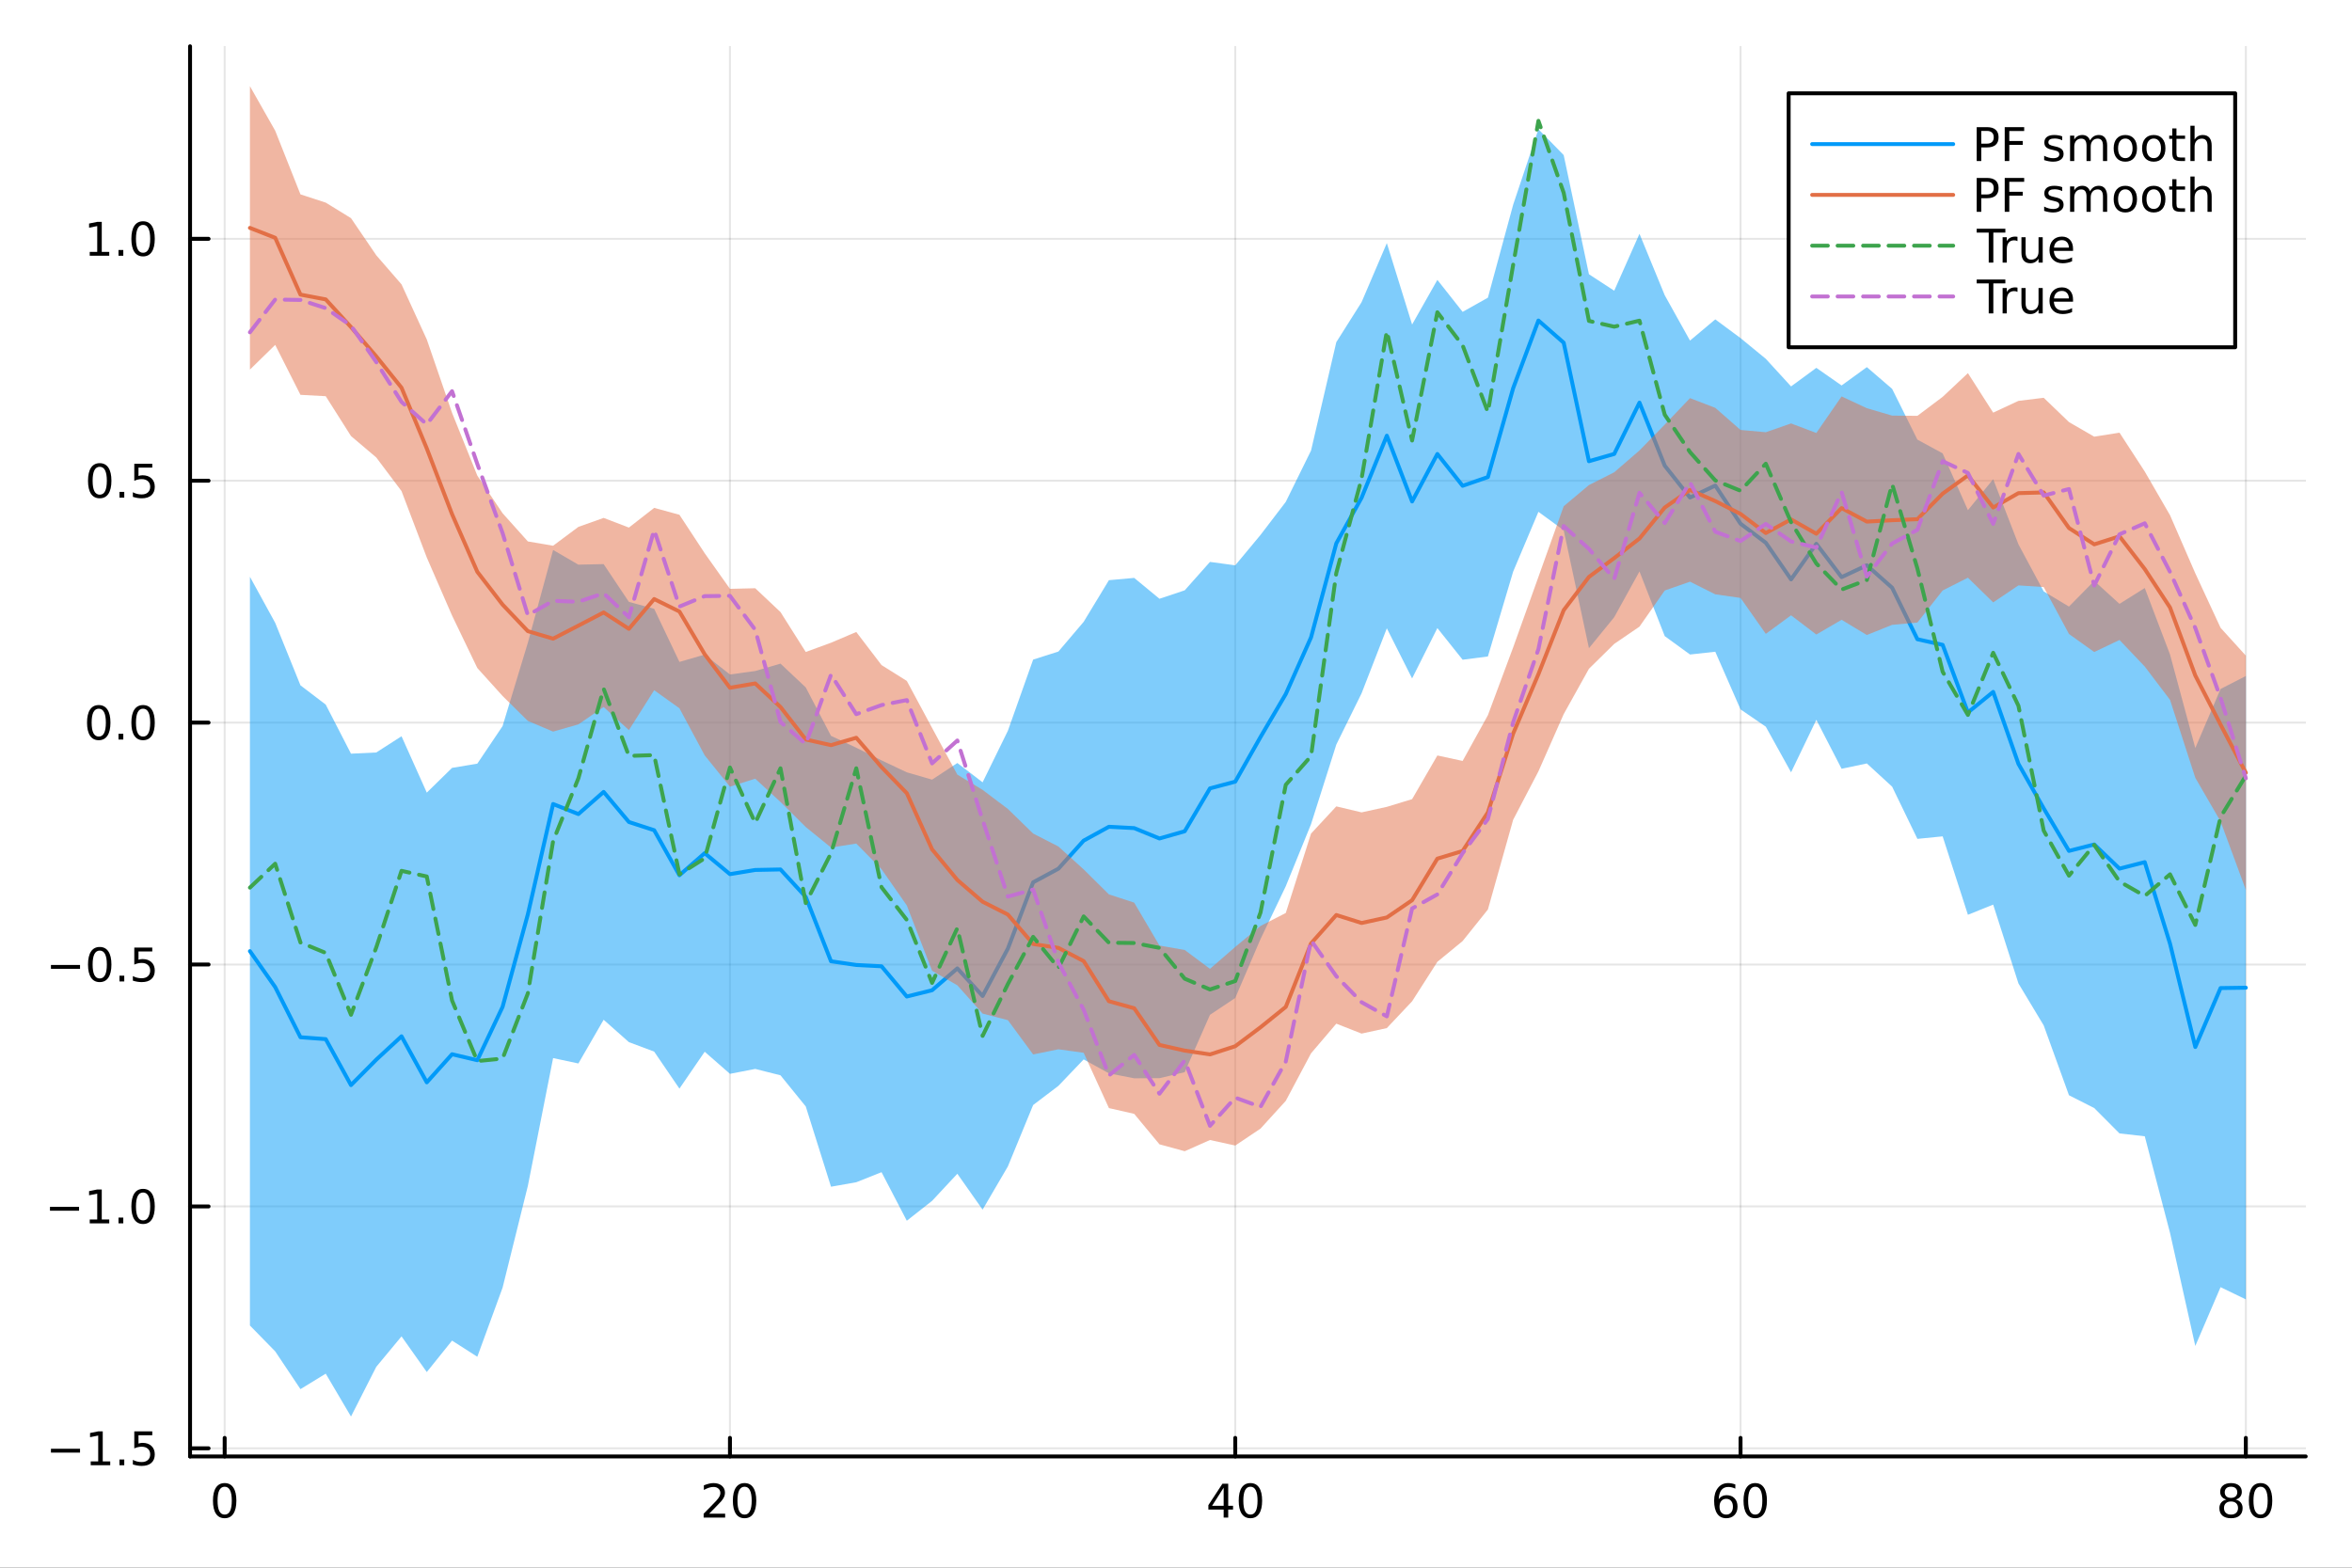 <?xml version="1.0" encoding="utf-8"?>
<svg xmlns="http://www.w3.org/2000/svg" xmlns:xlink="http://www.w3.org/1999/xlink" width="600" height="400" viewBox="0 0 2400 1600">
<rect x="0" y="0" width="2400" height="1600" fill="#333333" stroke="none"/>
<defs>
  <clipPath id="clip060">
    <rect x="0" y="0" width="2400" height="1600"/>
  </clipPath>
</defs>
<path clip-path="url(#clip060)" d="M0 1600 L2400 1600 L2400 0 L0 0  Z" fill="#ffffff" fill-rule="evenodd" fill-opacity="1"/>
<defs>
  <clipPath id="clip061">
    <rect x="480" y="0" width="1681" height="1600"/>
  </clipPath>
</defs>
<path clip-path="url(#clip060)" d="M193.936 1486.45 L2352.76 1486.45 L2352.76 47.244 L193.936 47.244  Z" fill="#ffffff" fill-rule="evenodd" fill-opacity="1"/>
<defs>
  <clipPath id="clip062">
    <rect x="193" y="47" width="2160" height="1440"/>
  </clipPath>
</defs>
<polyline clip-path="url(#clip062)" style="stroke:#000000; stroke-linecap:round; stroke-linejoin:round; stroke-width:2; stroke-opacity:0.1; fill:none" points="229.255,1486.45 229.255,47.244 "/>
<polyline clip-path="url(#clip062)" style="stroke:#000000; stroke-linecap:round; stroke-linejoin:round; stroke-width:2; stroke-opacity:0.1; fill:none" points="744.855,1486.45 744.855,47.244 "/>
<polyline clip-path="url(#clip062)" style="stroke:#000000; stroke-linecap:round; stroke-linejoin:round; stroke-width:2; stroke-opacity:0.1; fill:none" points="1260.46,1486.45 1260.46,47.244 "/>
<polyline clip-path="url(#clip062)" style="stroke:#000000; stroke-linecap:round; stroke-linejoin:round; stroke-width:2; stroke-opacity:0.1; fill:none" points="1776.06,1486.45 1776.06,47.244 "/>
<polyline clip-path="url(#clip062)" style="stroke:#000000; stroke-linecap:round; stroke-linejoin:round; stroke-width:2; stroke-opacity:0.1; fill:none" points="2291.66,1486.45 2291.66,47.244 "/>
<polyline clip-path="url(#clip062)" style="stroke:#000000; stroke-linecap:round; stroke-linejoin:round; stroke-width:2; stroke-opacity:0.1; fill:none" points="193.936,1478.17 2352.76,1478.17 "/>
<polyline clip-path="url(#clip062)" style="stroke:#000000; stroke-linecap:round; stroke-linejoin:round; stroke-width:2; stroke-opacity:0.1; fill:none" points="193.936,1231.28 2352.76,1231.28 "/>
<polyline clip-path="url(#clip062)" style="stroke:#000000; stroke-linecap:round; stroke-linejoin:round; stroke-width:2; stroke-opacity:0.1; fill:none" points="193.936,984.396 2352.76,984.396 "/>
<polyline clip-path="url(#clip062)" style="stroke:#000000; stroke-linecap:round; stroke-linejoin:round; stroke-width:2; stroke-opacity:0.1; fill:none" points="193.936,737.51 2352.76,737.51 "/>
<polyline clip-path="url(#clip062)" style="stroke:#000000; stroke-linecap:round; stroke-linejoin:round; stroke-width:2; stroke-opacity:0.1; fill:none" points="193.936,490.623 2352.76,490.623 "/>
<polyline clip-path="url(#clip062)" style="stroke:#000000; stroke-linecap:round; stroke-linejoin:round; stroke-width:2; stroke-opacity:0.1; fill:none" points="193.936,243.737 2352.76,243.737 "/>
<polyline clip-path="url(#clip060)" style="stroke:#000000; stroke-linecap:round; stroke-linejoin:round; stroke-width:4; stroke-opacity:1; fill:none" points="193.936,1486.45 2352.76,1486.45 "/>
<polyline clip-path="url(#clip060)" style="stroke:#000000; stroke-linecap:round; stroke-linejoin:round; stroke-width:4; stroke-opacity:1; fill:none" points="229.255,1486.45 229.255,1467.55 "/>
<polyline clip-path="url(#clip060)" style="stroke:#000000; stroke-linecap:round; stroke-linejoin:round; stroke-width:4; stroke-opacity:1; fill:none" points="744.855,1486.45 744.855,1467.55 "/>
<polyline clip-path="url(#clip060)" style="stroke:#000000; stroke-linecap:round; stroke-linejoin:round; stroke-width:4; stroke-opacity:1; fill:none" points="1260.46,1486.45 1260.46,1467.55 "/>
<polyline clip-path="url(#clip060)" style="stroke:#000000; stroke-linecap:round; stroke-linejoin:round; stroke-width:4; stroke-opacity:1; fill:none" points="1776.06,1486.45 1776.06,1467.55 "/>
<polyline clip-path="url(#clip060)" style="stroke:#000000; stroke-linecap:round; stroke-linejoin:round; stroke-width:4; stroke-opacity:1; fill:none" points="2291.66,1486.45 2291.66,1467.55 "/>
<path clip-path="url(#clip060)" d="M229.255 1517.37 Q225.644 1517.37 223.815 1520.93 Q222.009 1524.47 222.009 1531.6 Q222.009 1538.71 223.815 1542.27 Q225.644 1545.82 229.255 1545.82 Q232.889 1545.82 234.694 1542.27 Q236.523 1538.71 236.523 1531.6 Q236.523 1524.47 234.694 1520.93 Q232.889 1517.37 229.255 1517.37 M229.255 1513.66 Q235.065 1513.66 238.12 1518.27 Q241.199 1522.85 241.199 1531.6 Q241.199 1540.33 238.12 1544.94 Q235.065 1549.52 229.255 1549.52 Q223.444 1549.52 220.366 1544.94 Q217.31 1540.33 217.31 1531.6 Q217.31 1522.85 220.366 1518.27 Q223.444 1513.66 229.255 1513.66 Z" fill="#000000" fill-rule="nonzero" fill-opacity="1" /><path clip-path="url(#clip060)" d="M723.629 1544.91 L739.948 1544.91 L739.948 1548.85 L718.004 1548.85 L718.004 1544.91 Q720.666 1542.16 725.249 1537.53 Q729.855 1532.88 731.036 1531.53 Q733.281 1529.01 734.161 1527.27 Q735.064 1525.51 735.064 1523.82 Q735.064 1521.07 733.119 1519.33 Q731.198 1517.6 728.096 1517.6 Q725.897 1517.6 723.443 1518.36 Q721.013 1519.13 718.235 1520.68 L718.235 1515.95 Q721.059 1514.82 723.513 1514.24 Q725.967 1513.66 728.004 1513.66 Q733.374 1513.66 736.568 1516.35 Q739.763 1519.03 739.763 1523.52 Q739.763 1525.65 738.953 1527.57 Q738.166 1529.47 736.059 1532.07 Q735.48 1532.74 732.379 1535.95 Q729.277 1539.15 723.629 1544.91 Z" fill="#000000" fill-rule="nonzero" fill-opacity="1" /><path clip-path="url(#clip060)" d="M759.763 1517.37 Q756.152 1517.37 754.323 1520.93 Q752.517 1524.47 752.517 1531.6 Q752.517 1538.71 754.323 1542.27 Q756.152 1545.82 759.763 1545.82 Q763.397 1545.82 765.202 1542.27 Q767.031 1538.71 767.031 1531.6 Q767.031 1524.47 765.202 1520.93 Q763.397 1517.37 759.763 1517.37 M759.763 1513.66 Q765.573 1513.66 768.628 1518.27 Q771.707 1522.85 771.707 1531.6 Q771.707 1540.33 768.628 1544.94 Q765.573 1549.52 759.763 1549.52 Q753.952 1549.52 750.874 1544.94 Q747.818 1540.33 747.818 1531.6 Q747.818 1522.85 750.874 1518.27 Q753.952 1513.66 759.763 1513.66 Z" fill="#000000" fill-rule="nonzero" fill-opacity="1" /><path clip-path="url(#clip060)" d="M1248.63 1518.36 L1236.82 1536.81 L1248.63 1536.81 L1248.63 1518.36 M1247.4 1514.29 L1253.28 1514.29 L1253.28 1536.81 L1258.21 1536.81 L1258.21 1540.7 L1253.28 1540.7 L1253.28 1548.85 L1248.63 1548.85 L1248.63 1540.7 L1233.03 1540.7 L1233.03 1536.19 L1247.4 1514.29 Z" fill="#000000" fill-rule="nonzero" fill-opacity="1" /><path clip-path="url(#clip060)" d="M1275.94 1517.37 Q1272.33 1517.37 1270.5 1520.93 Q1268.7 1524.47 1268.7 1531.6 Q1268.7 1538.71 1270.5 1542.27 Q1272.33 1545.82 1275.94 1545.82 Q1279.58 1545.82 1281.38 1542.27 Q1283.21 1538.71 1283.21 1531.6 Q1283.21 1524.47 1281.38 1520.93 Q1279.58 1517.37 1275.94 1517.37 M1275.94 1513.66 Q1281.75 1513.66 1284.81 1518.27 Q1287.89 1522.85 1287.89 1531.6 Q1287.89 1540.33 1284.81 1544.94 Q1281.75 1549.52 1275.94 1549.52 Q1270.13 1549.52 1267.05 1544.94 Q1264 1540.33 1264 1531.6 Q1264 1522.85 1267.05 1518.27 Q1270.13 1513.66 1275.94 1513.66 Z" fill="#000000" fill-rule="nonzero" fill-opacity="1" /><path clip-path="url(#clip060)" d="M1761.46 1529.7 Q1758.31 1529.7 1756.46 1531.86 Q1754.63 1534.01 1754.63 1537.76 Q1754.63 1541.49 1756.46 1543.66 Q1758.31 1545.82 1761.46 1545.82 Q1764.61 1545.82 1766.44 1543.66 Q1768.29 1541.49 1768.29 1537.76 Q1768.29 1534.01 1766.44 1531.86 Q1764.61 1529.7 1761.46 1529.7 M1770.74 1515.05 L1770.74 1519.31 Q1768.98 1518.48 1767.18 1518.04 Q1765.4 1517.6 1763.64 1517.6 Q1759.01 1517.6 1756.55 1520.72 Q1754.12 1523.85 1753.78 1530.17 Q1755.14 1528.15 1757.2 1527.09 Q1759.26 1526 1761.74 1526 Q1766.95 1526 1769.96 1529.17 Q1772.99 1532.32 1772.99 1537.76 Q1772.99 1543.08 1769.84 1546.3 Q1766.69 1549.52 1761.46 1549.52 Q1755.47 1549.52 1752.3 1544.94 Q1749.12 1540.33 1749.12 1531.6 Q1749.12 1523.41 1753.01 1518.55 Q1756.9 1513.66 1763.45 1513.66 Q1765.21 1513.66 1766.99 1514.01 Q1768.8 1514.36 1770.74 1515.05 Z" fill="#000000" fill-rule="nonzero" fill-opacity="1" /><path clip-path="url(#clip060)" d="M1791.04 1517.37 Q1787.43 1517.37 1785.61 1520.93 Q1783.8 1524.47 1783.8 1531.6 Q1783.8 1538.71 1785.61 1542.27 Q1787.43 1545.82 1791.04 1545.82 Q1794.68 1545.82 1796.48 1542.27 Q1798.31 1538.71 1798.31 1531.6 Q1798.31 1524.47 1796.48 1520.93 Q1794.68 1517.37 1791.04 1517.37 M1791.04 1513.66 Q1796.86 1513.66 1799.91 1518.27 Q1802.99 1522.85 1802.99 1531.6 Q1802.99 1540.33 1799.91 1544.94 Q1796.86 1549.52 1791.04 1549.52 Q1785.23 1549.52 1782.16 1544.94 Q1779.1 1540.33 1779.1 1531.6 Q1779.1 1522.85 1782.16 1518.27 Q1785.23 1513.66 1791.04 1513.66 Z" fill="#000000" fill-rule="nonzero" fill-opacity="1" /><path clip-path="url(#clip060)" d="M2276.53 1532.44 Q2273.2 1532.44 2271.28 1534.22 Q2269.38 1536 2269.38 1539.13 Q2269.38 1542.25 2271.28 1544.03 Q2273.2 1545.82 2276.53 1545.82 Q2279.86 1545.82 2281.78 1544.03 Q2283.71 1542.23 2283.71 1539.13 Q2283.71 1536 2281.78 1534.22 Q2279.89 1532.44 2276.53 1532.44 M2271.85 1530.45 Q2268.84 1529.7 2267.16 1527.64 Q2265.49 1525.58 2265.49 1522.62 Q2265.49 1518.48 2268.43 1516.07 Q2271.39 1513.66 2276.53 1513.66 Q2281.69 1513.66 2284.63 1516.07 Q2287.57 1518.48 2287.57 1522.62 Q2287.57 1525.58 2285.88 1527.64 Q2284.22 1529.7 2281.23 1530.45 Q2284.61 1531.23 2286.48 1533.52 Q2288.38 1535.82 2288.38 1539.13 Q2288.38 1544.15 2285.3 1546.83 Q2282.25 1549.52 2276.53 1549.52 Q2270.81 1549.52 2267.73 1546.83 Q2264.68 1544.15 2264.68 1539.13 Q2264.68 1535.82 2266.58 1533.52 Q2268.47 1531.23 2271.85 1530.45 M2270.14 1523.06 Q2270.14 1525.75 2271.81 1527.25 Q2273.5 1528.76 2276.53 1528.76 Q2279.54 1528.76 2281.23 1527.25 Q2282.94 1525.75 2282.94 1523.06 Q2282.94 1520.38 2281.23 1518.87 Q2279.54 1517.37 2276.53 1517.37 Q2273.5 1517.37 2271.81 1518.87 Q2270.14 1520.38 2270.14 1523.06 Z" fill="#000000" fill-rule="nonzero" fill-opacity="1" /><path clip-path="url(#clip060)" d="M2306.69 1517.37 Q2303.08 1517.37 2301.25 1520.93 Q2299.45 1524.47 2299.45 1531.6 Q2299.45 1538.71 2301.25 1542.27 Q2303.08 1545.82 2306.69 1545.82 Q2310.33 1545.82 2312.13 1542.27 Q2313.96 1538.71 2313.96 1531.6 Q2313.96 1524.47 2312.13 1520.93 Q2310.33 1517.37 2306.69 1517.37 M2306.69 1513.66 Q2312.5 1513.66 2315.56 1518.27 Q2318.64 1522.85 2318.64 1531.6 Q2318.64 1540.33 2315.56 1544.94 Q2312.5 1549.52 2306.69 1549.52 Q2300.88 1549.52 2297.8 1544.94 Q2294.75 1540.33 2294.75 1531.6 Q2294.75 1522.85 2297.8 1518.27 Q2300.88 1513.66 2306.69 1513.66 Z" fill="#000000" fill-rule="nonzero" fill-opacity="1" /><polyline clip-path="url(#clip060)" style="stroke:#000000; stroke-linecap:round; stroke-linejoin:round; stroke-width:4; stroke-opacity:1; fill:none" points="193.936,1486.45 193.936,47.244 "/>
<polyline clip-path="url(#clip060)" style="stroke:#000000; stroke-linecap:round; stroke-linejoin:round; stroke-width:4; stroke-opacity:1; fill:none" points="193.936,1478.17 212.834,1478.17 "/>
<polyline clip-path="url(#clip060)" style="stroke:#000000; stroke-linecap:round; stroke-linejoin:round; stroke-width:4; stroke-opacity:1; fill:none" points="193.936,1231.28 212.834,1231.28 "/>
<polyline clip-path="url(#clip060)" style="stroke:#000000; stroke-linecap:round; stroke-linejoin:round; stroke-width:4; stroke-opacity:1; fill:none" points="193.936,984.396 212.834,984.396 "/>
<polyline clip-path="url(#clip060)" style="stroke:#000000; stroke-linecap:round; stroke-linejoin:round; stroke-width:4; stroke-opacity:1; fill:none" points="193.936,737.51 212.834,737.51 "/>
<polyline clip-path="url(#clip060)" style="stroke:#000000; stroke-linecap:round; stroke-linejoin:round; stroke-width:4; stroke-opacity:1; fill:none" points="193.936,490.623 212.834,490.623 "/>
<polyline clip-path="url(#clip060)" style="stroke:#000000; stroke-linecap:round; stroke-linejoin:round; stroke-width:4; stroke-opacity:1; fill:none" points="193.936,243.737 212.834,243.737 "/>
<path clip-path="url(#clip060)" d="M51.987 1478.62 L81.663 1478.62 L81.663 1482.55 L51.987 1482.55 L51.987 1478.62 Z" fill="#000000" fill-rule="nonzero" fill-opacity="1" /><path clip-path="url(#clip060)" d="M92.566 1491.51 L100.205 1491.51 L100.205 1465.15 L91.895 1466.81 L91.895 1462.55 L100.159 1460.89 L104.834 1460.89 L104.834 1491.51 L112.473 1491.51 L112.473 1495.45 L92.566 1495.45 L92.566 1491.51 Z" fill="#000000" fill-rule="nonzero" fill-opacity="1" /><path clip-path="url(#clip060)" d="M121.918 1489.57 L126.802 1489.57 L126.802 1495.45 L121.918 1495.45 L121.918 1489.57 Z" fill="#000000" fill-rule="nonzero" fill-opacity="1" /><path clip-path="url(#clip060)" d="M137.033 1460.89 L155.39 1460.89 L155.39 1464.82 L141.316 1464.82 L141.316 1473.3 Q142.334 1472.95 143.353 1472.79 Q144.371 1472.6 145.39 1472.6 Q151.177 1472.6 154.556 1475.77 Q157.936 1478.94 157.936 1484.36 Q157.936 1489.94 154.464 1493.04 Q150.992 1496.12 144.672 1496.12 Q142.496 1496.12 140.228 1495.75 Q137.982 1495.38 135.575 1494.64 L135.575 1489.94 Q137.658 1491.07 139.881 1491.63 Q142.103 1492.18 144.58 1492.18 Q148.584 1492.18 150.922 1490.08 Q153.26 1487.97 153.26 1484.36 Q153.26 1480.75 150.922 1478.64 Q148.584 1476.54 144.58 1476.54 Q142.705 1476.54 140.83 1476.95 Q138.978 1477.37 137.033 1478.25 L137.033 1460.89 Z" fill="#000000" fill-rule="nonzero" fill-opacity="1" /><path clip-path="url(#clip060)" d="M50.992 1231.73 L80.668 1231.73 L80.668 1235.67 L50.992 1235.67 L50.992 1231.73 Z" fill="#000000" fill-rule="nonzero" fill-opacity="1" /><path clip-path="url(#clip060)" d="M91.571 1244.63 L99.21 1244.63 L99.21 1218.26 L90.899 1219.93 L90.899 1215.67 L99.163 1214 L103.839 1214 L103.839 1244.63 L111.478 1244.63 L111.478 1248.56 L91.571 1248.56 L91.571 1244.63 Z" fill="#000000" fill-rule="nonzero" fill-opacity="1" /><path clip-path="url(#clip060)" d="M120.922 1242.68 L125.807 1242.68 L125.807 1248.56 L120.922 1248.56 L120.922 1242.68 Z" fill="#000000" fill-rule="nonzero" fill-opacity="1" /><path clip-path="url(#clip060)" d="M145.992 1217.08 Q142.381 1217.08 140.552 1220.65 Q138.746 1224.19 138.746 1231.32 Q138.746 1238.42 140.552 1241.99 Q142.381 1245.53 145.992 1245.53 Q149.626 1245.53 151.431 1241.99 Q153.26 1238.42 153.26 1231.32 Q153.26 1224.19 151.431 1220.65 Q149.626 1217.08 145.992 1217.08 M145.992 1213.38 Q151.802 1213.38 154.857 1217.98 Q157.936 1222.57 157.936 1231.32 Q157.936 1240.04 154.857 1244.65 Q151.802 1249.23 145.992 1249.23 Q140.181 1249.23 137.103 1244.65 Q134.047 1240.04 134.047 1231.32 Q134.047 1222.57 137.103 1217.98 Q140.181 1213.38 145.992 1213.38 Z" fill="#000000" fill-rule="nonzero" fill-opacity="1" /><path clip-path="url(#clip060)" d="M51.987 984.847 L81.663 984.847 L81.663 988.782 L51.987 988.782 L51.987 984.847 Z" fill="#000000" fill-rule="nonzero" fill-opacity="1" /><path clip-path="url(#clip060)" d="M101.756 970.194 Q98.145 970.194 96.316 973.759 Q94.51 977.301 94.51 984.43 Q94.51 991.537 96.316 995.102 Q98.145 998.643 101.756 998.643 Q105.39 998.643 107.196 995.102 Q109.024 991.537 109.024 984.43 Q109.024 977.301 107.196 973.759 Q105.39 970.194 101.756 970.194 M101.756 966.491 Q107.566 966.491 110.621 971.097 Q113.7 975.681 113.7 984.43 Q113.7 993.157 110.621 997.764 Q107.566 1002.35 101.756 1002.35 Q95.946 1002.35 92.867 997.764 Q89.811 993.157 89.811 984.43 Q89.811 975.681 92.867 971.097 Q95.946 966.491 101.756 966.491 Z" fill="#000000" fill-rule="nonzero" fill-opacity="1" /><path clip-path="url(#clip060)" d="M121.918 995.796 L126.802 995.796 L126.802 1001.68 L121.918 1001.68 L121.918 995.796 Z" fill="#000000" fill-rule="nonzero" fill-opacity="1" /><path clip-path="url(#clip060)" d="M137.033 967.116 L155.39 967.116 L155.39 971.051 L141.316 971.051 L141.316 979.523 Q142.334 979.176 143.353 979.014 Q144.371 978.829 145.39 978.829 Q151.177 978.829 154.556 982 Q157.936 985.171 157.936 990.588 Q157.936 996.167 154.464 999.268 Q150.992 1002.35 144.672 1002.35 Q142.496 1002.35 140.228 1001.98 Q137.982 1001.61 135.575 1000.87 L135.575 996.167 Q137.658 997.301 139.881 997.856 Q142.103 998.412 144.58 998.412 Q148.584 998.412 150.922 996.305 Q153.26 994.199 153.26 990.588 Q153.26 986.977 150.922 984.87 Q148.584 982.764 144.58 982.764 Q142.705 982.764 140.83 983.18 Q138.978 983.597 137.033 984.477 L137.033 967.116 Z" fill="#000000" fill-rule="nonzero" fill-opacity="1" /><path clip-path="url(#clip060)" d="M100.76 723.308 Q97.149 723.308 95.321 726.873 Q93.515 730.415 93.515 737.544 Q93.515 744.651 95.321 748.216 Q97.149 751.757 100.76 751.757 Q104.395 751.757 106.2 748.216 Q108.029 744.651 108.029 737.544 Q108.029 730.415 106.2 726.873 Q104.395 723.308 100.76 723.308 M100.76 719.605 Q106.571 719.605 109.626 724.211 Q112.705 728.794 112.705 737.544 Q112.705 746.271 109.626 750.878 Q106.571 755.461 100.76 755.461 Q94.95 755.461 91.871 750.878 Q88.816 746.271 88.816 737.544 Q88.816 728.794 91.871 724.211 Q94.95 719.605 100.76 719.605 Z" fill="#000000" fill-rule="nonzero" fill-opacity="1" /><path clip-path="url(#clip060)" d="M120.922 748.91 L125.807 748.91 L125.807 754.79 L120.922 754.79 L120.922 748.91 Z" fill="#000000" fill-rule="nonzero" fill-opacity="1" /><path clip-path="url(#clip060)" d="M145.992 723.308 Q142.381 723.308 140.552 726.873 Q138.746 730.415 138.746 737.544 Q138.746 744.651 140.552 748.216 Q142.381 751.757 145.992 751.757 Q149.626 751.757 151.431 748.216 Q153.26 744.651 153.26 737.544 Q153.26 730.415 151.431 726.873 Q149.626 723.308 145.992 723.308 M145.992 719.605 Q151.802 719.605 154.857 724.211 Q157.936 728.794 157.936 737.544 Q157.936 746.271 154.857 750.878 Q151.802 755.461 145.992 755.461 Q140.181 755.461 137.103 750.878 Q134.047 746.271 134.047 737.544 Q134.047 728.794 137.103 724.211 Q140.181 719.605 145.992 719.605 Z" fill="#000000" fill-rule="nonzero" fill-opacity="1" /><path clip-path="url(#clip060)" d="M101.756 476.422 Q98.145 476.422 96.316 479.987 Q94.51 483.528 94.51 490.658 Q94.51 497.764 96.316 501.329 Q98.145 504.871 101.756 504.871 Q105.39 504.871 107.196 501.329 Q109.024 497.764 109.024 490.658 Q109.024 483.528 107.196 479.987 Q105.39 476.422 101.756 476.422 M101.756 472.718 Q107.566 472.718 110.621 477.325 Q113.7 481.908 113.7 490.658 Q113.7 499.385 110.621 503.991 Q107.566 508.575 101.756 508.575 Q95.946 508.575 92.867 503.991 Q89.811 499.385 89.811 490.658 Q89.811 481.908 92.867 477.325 Q95.946 472.718 101.756 472.718 Z" fill="#000000" fill-rule="nonzero" fill-opacity="1" /><path clip-path="url(#clip060)" d="M121.918 502.024 L126.802 502.024 L126.802 507.903 L121.918 507.903 L121.918 502.024 Z" fill="#000000" fill-rule="nonzero" fill-opacity="1" /><path clip-path="url(#clip060)" d="M137.033 473.343 L155.39 473.343 L155.39 477.278 L141.316 477.278 L141.316 485.751 Q142.334 485.403 143.353 485.241 Q144.371 485.056 145.39 485.056 Q151.177 485.056 154.556 488.228 Q157.936 491.399 157.936 496.815 Q157.936 502.394 154.464 505.496 Q150.992 508.575 144.672 508.575 Q142.496 508.575 140.228 508.204 Q137.982 507.834 135.575 507.093 L135.575 502.394 Q137.658 503.528 139.881 504.084 Q142.103 504.639 144.58 504.639 Q148.584 504.639 150.922 502.533 Q153.26 500.427 153.26 496.815 Q153.26 493.204 150.922 491.098 Q148.584 488.991 144.58 488.991 Q142.705 488.991 140.83 489.408 Q138.978 489.825 137.033 490.704 L137.033 473.343 Z" fill="#000000" fill-rule="nonzero" fill-opacity="1" /><path clip-path="url(#clip060)" d="M91.571 257.082 L99.21 257.082 L99.21 230.716 L90.899 232.383 L90.899 228.124 L99.163 226.457 L103.839 226.457 L103.839 257.082 L111.478 257.082 L111.478 261.017 L91.571 261.017 L91.571 257.082 Z" fill="#000000" fill-rule="nonzero" fill-opacity="1" /><path clip-path="url(#clip060)" d="M120.922 255.138 L125.807 255.138 L125.807 261.017 L120.922 261.017 L120.922 255.138 Z" fill="#000000" fill-rule="nonzero" fill-opacity="1" /><path clip-path="url(#clip060)" d="M145.992 229.536 Q142.381 229.536 140.552 233.101 Q138.746 236.642 138.746 243.772 Q138.746 250.878 140.552 254.443 Q142.381 257.985 145.992 257.985 Q149.626 257.985 151.431 254.443 Q153.26 250.878 153.26 243.772 Q153.26 236.642 151.431 233.101 Q149.626 229.536 145.992 229.536 M145.992 225.832 Q151.802 225.832 154.857 230.439 Q157.936 235.022 157.936 243.772 Q157.936 252.499 154.857 257.105 Q151.802 261.688 145.992 261.688 Q140.181 261.688 137.103 257.105 Q134.047 252.499 134.047 243.772 Q134.047 235.022 137.103 230.439 Q140.181 225.832 145.992 225.832 Z" fill="#000000" fill-rule="nonzero" fill-opacity="1" /><path clip-path="url(#clip062)" d="M255.035 1352.85 L280.815 1379.2 L306.595 1417.77 L332.375 1401.97 L358.155 1445.72 L383.935 1395.02 L409.715 1363.91 L435.495 1400.33 L461.275 1368.23 L487.055 1384.72 L512.835 1314.21 L538.615 1210.39 L564.395 1079.88 L590.175 1085.39 L615.955 1040.77 L641.735 1063.62 L667.515 1073.28 L693.295 1111.05 L719.075 1073.41 L744.855 1095.96 L770.635 1090.95 L796.415 1097.46 L822.195 1129.24 L847.975 1211.18 L873.755 1206.6 L899.535 1196.35 L925.316 1245.9 L951.096 1225.6 L976.876 1197.94 L1002.66 1234.57 L1028.44 1190.46 L1054.22 1127.81 L1080 1108.23 L1105.78 1081.26 L1131.56 1095.47 L1157.34 1100.54 L1183.12 1100.42 L1208.9 1094.29 L1234.68 1035.74 L1260.46 1018.54 L1286.24 958.445 L1312.02 904.491 L1337.8 841.112 L1363.58 759.923 L1389.36 707.598 L1415.14 641.254 L1440.92 692.413 L1466.7 641.02 L1492.48 673.323 L1518.26 669.987 L1544.04 583.386 L1569.82 522.354 L1595.6 541.221 L1621.38 661.556 L1647.16 629.92 L1672.94 583.243 L1698.72 649.23 L1724.5 667.999 L1750.28 665.162 L1776.06 723.993 L1801.84 741.662 L1827.62 788.225 L1853.4 734.643 L1879.18 784.615 L1904.96 779.19 L1930.74 802.864 L1956.52 856.146 L1982.3 853.593 L2008.08 933.617 L2033.86 923.261 L2059.64 1003.71 L2085.42 1046.57 L2111.2 1117.83 L2136.98 1130.89 L2162.76 1156.78 L2188.54 1159.7 L2214.32 1258.31 L2240.1 1373.71 L2265.88 1313.69 L2291.66 1326.18 L2291.66 689.941 L2265.88 703.165 L2240.1 763.433 L2214.32 668.013 L2188.54 600.124 L2162.76 616.301 L2136.98 592.875 L2111.2 619.065 L2085.42 603.595 L2059.64 555.551 L2033.86 489.065 L2008.08 520.68 L1982.3 462.693 L1956.52 448.677 L1930.74 396.874 L1904.96 374.696 L1879.18 393.418 L1853.4 375.427 L1827.62 394.394 L1801.84 366.23 L1776.06 345.076 L1750.28 325.961 L1724.5 347.622 L1698.72 301.357 L1672.94 238.604 L1647.16 296.716 L1621.38 279.903 L1595.6 158.293 L1569.82 131.922 L1544.04 208.962 L1518.26 303.825 L1492.48 318.303 L1466.7 285.648 L1440.92 331.214 L1415.14 248.128 L1389.36 308.396 L1363.58 349.212 L1337.8 459.84 L1312.02 512.216 L1286.24 545.956 L1260.46 576.983 L1234.68 573.494 L1208.9 602.488 L1183.12 611.094 L1157.34 589.817 L1131.56 592.139 L1105.78 634.641 L1080 664.98 L1054.22 673.203 L1028.44 745.864 L1002.66 798.437 L976.876 778.741 L951.096 795.714 L925.316 788.231 L899.535 776.056 L873.755 763.132 L847.975 751.015 L822.195 701.563 L796.415 677.301 L770.635 684.841 L744.855 688.371 L719.075 668.108 L693.295 675.548 L667.515 621.361 L641.735 614.259 L615.955 575.717 L590.175 576.3 L564.395 561.295 L538.615 656.017 L512.835 741.055 L487.055 779.394 L461.275 783.704 L435.495 808.964 L409.715 751.43 L383.935 767.992 L358.155 769.212 L332.375 719.128 L306.595 699.467 L280.815 635.676 L255.035 588.677  Z" fill="#009af9" fill-rule="evenodd" fill-opacity="0.5"/>
<polyline clip-path="url(#clip062)" style="stroke:#009af9; stroke-linecap:round; stroke-linejoin:round; stroke-width:4; stroke-opacity:1; fill:none" points="255.035,970.762 280.815,1007.44 306.595,1058.62 332.375,1060.55 358.155,1107.46 383.935,1081.51 409.715,1057.67 435.495,1104.65 461.275,1075.97 487.055,1082.06 512.835,1027.63 538.615,933.203 564.395,820.589 590.175,830.846 615.955,808.242 641.735,838.94 667.515,847.32 693.295,893.3 719.075,870.757 744.855,892.163 770.635,887.897 796.415,887.381 822.195,915.401 847.975,981.098 873.755,984.865 899.535,986.201 925.316,1017.06 951.096,1010.66 976.876,988.34 1002.66,1016.51 1028.44,968.161 1054.22,900.509 1080,886.608 1105.78,857.948 1131.56,843.806 1157.34,845.179 1183.12,855.758 1208.9,848.388 1234.68,804.619 1260.46,797.762 1286.24,752.2 1312.02,708.354 1337.8,650.476 1363.58,554.567 1389.36,507.997 1415.14,444.691 1440.92,511.813 1466.7,463.334 1492.48,495.813 1518.26,486.906 1544.04,396.174 1569.82,327.138 1595.6,349.757 1621.38,470.73 1647.16,463.318 1672.94,410.924 1698.72,475.293 1724.5,507.811 1750.28,495.562 1776.06,534.535 1801.84,553.946 1827.62,591.31 1853.4,555.035 1879.18,589.017 1904.96,576.943 1930.74,599.869 1956.52,652.412 1982.3,658.143 2008.08,727.149 2033.86,706.163 2059.64,779.63 2085.42,825.083 2111.2,868.446 2136.98,861.881 2162.76,886.539 2188.54,879.912 2214.32,963.161 2240.1,1068.57 2265.88,1008.43 2291.66,1008.06 "/>
<path clip-path="url(#clip062)" d="M255.035 377.206 L280.815 351.997 L306.595 402.979 L332.375 404.351 L358.155 445.031 L383.935 466.885 L409.715 501.215 L435.495 569.004 L461.275 628.212 L487.055 681.779 L512.835 710.327 L538.615 735.772 L564.395 746.691 L590.175 739.307 L615.955 721.595 L641.735 745.154 L667.515 704.44 L693.295 722.875 L719.075 770.921 L744.855 802.899 L770.635 794.732 L796.415 818.478 L822.195 844.055 L847.975 865.02 L873.755 860.943 L899.535 887.143 L925.316 924.119 L951.096 990.772 L976.876 1005.61 L1002.66 1034.49 L1028.44 1041.18 L1054.22 1076.18 L1080 1070.93 L1105.78 1074.49 L1131.56 1130.93 L1157.34 1136.81 L1183.12 1167.9 L1208.9 1174.95 L1234.68 1163.5 L1260.46 1169.15 L1286.24 1151.87 L1312.02 1123.54 L1337.8 1075.03 L1363.58 1044.76 L1389.36 1054.9 L1415.14 1049.27 L1440.92 1021.94 L1466.7 981.632 L1492.48 960.438 L1518.26 928.267 L1544.04 836.666 L1569.82 787.267 L1595.6 728.87 L1621.38 682.564 L1647.16 657.17 L1672.94 639.548 L1698.72 602.677 L1724.5 593.666 L1750.28 606.565 L1776.06 610.254 L1801.84 646.917 L1827.62 627.992 L1853.4 647.598 L1879.18 632.568 L1904.96 648.101 L1930.74 637.724 L1956.52 635.366 L1982.3 602.658 L2008.08 589.607 L2033.86 614.819 L2059.64 597.458 L2085.42 599.177 L2111.2 647.052 L2136.98 665.473 L2162.76 653.155 L2188.54 680.309 L2214.32 714.289 L2240.1 793.804 L2265.88 838.35 L2291.66 908.18 L2291.66 669.146 L2265.88 640.729 L2240.1 585.12 L2214.32 525.848 L2188.54 481.286 L2162.76 441.589 L2136.98 445.671 L2111.2 430.784 L2085.42 405.985 L2059.64 409.138 L2033.86 421.159 L2008.08 380.829 L1982.3 405.039 L1956.52 424.403 L1930.74 424.177 L1904.96 416.626 L1879.18 404.571 L1853.4 441.896 L1827.62 432.17 L1801.84 441.144 L1776.06 438.811 L1750.28 416.259 L1724.5 406.344 L1698.72 433.353 L1672.94 459.707 L1647.16 482.023 L1621.38 495.053 L1595.6 516.688 L1569.82 588.807 L1544.04 660.751 L1518.26 729.957 L1492.48 776.615 L1466.7 771.048 L1440.92 815.626 L1415.14 823.48 L1389.36 829.128 L1363.58 822.993 L1337.8 850.759 L1312.02 931.794 L1286.24 945.048 L1260.46 966.432 L1234.68 988.802 L1208.9 969.586 L1183.12 965.045 L1157.34 921.242 L1131.56 912.822 L1105.78 887.318 L1080 863.939 L1054.22 850.718 L1028.44 825.61 L1002.66 806.155 L976.876 790.587 L951.096 742.936 L925.316 694.956 L899.535 678.79 L873.755 645.024 L847.975 655.984 L822.195 665.417 L796.415 624.663 L770.635 600.351 L744.855 600.986 L719.075 564.626 L693.295 525.379 L667.515 518.345 L641.735 538.463 L615.955 528.579 L590.175 537.75 L564.395 556.986 L538.615 552.588 L512.835 523.811 L487.055 485.399 L461.275 421.331 L435.495 346.442 L409.715 290.233 L383.935 260.515 L358.155 222.636 L332.375 206.784 L306.595 198.382 L280.815 133.409 L255.035 87.976  Z" fill="#e26f46" fill-rule="evenodd" fill-opacity="0.5"/>
<polyline clip-path="url(#clip062)" style="stroke:#e26f46; stroke-linecap:round; stroke-linejoin:round; stroke-width:4; stroke-opacity:1; fill:none" points="255.035,232.591 280.815,242.703 306.595,300.681 332.375,305.568 358.155,333.834 383.935,363.7 409.715,395.724 435.495,457.723 461.275,524.772 487.055,583.589 512.835,617.069 538.615,644.18 564.395,651.839 590.175,638.528 615.955,625.087 641.735,641.809 667.515,611.392 693.295,624.127 719.075,667.774 744.855,701.943 770.635,697.542 796.415,721.571 822.195,754.736 847.975,760.502 873.755,752.983 899.535,782.967 925.316,809.538 951.096,866.854 976.876,898.1 1002.66,920.324 1028.44,933.397 1054.22,963.449 1080,967.436 1105.78,980.905 1131.56,1021.87 1157.34,1029.03 1183.12,1066.47 1208.9,1072.27 1234.68,1076.15 1260.46,1067.79 1286.24,1048.46 1312.02,1027.66 1337.8,962.896 1363.58,933.878 1389.36,942.016 1415.14,936.377 1440.92,918.783 1466.7,876.34 1492.48,868.527 1518.26,829.112 1544.04,748.708 1569.82,688.037 1595.6,622.779 1621.38,588.809 1647.16,569.596 1672.94,549.628 1698.72,518.015 1724.5,500.005 1750.28,511.412 1776.06,524.532 1801.84,544.031 1827.62,530.081 1853.4,544.747 1879.18,518.569 1904.96,532.364 1930.74,530.951 1956.52,529.884 1982.3,503.848 2008.08,485.218 2033.86,517.989 2059.64,503.298 2085.42,502.581 2111.2,538.918 2136.98,555.572 2162.76,547.372 2188.54,580.798 2214.32,620.069 2240.1,689.462 2265.88,739.54 2291.66,788.663 "/>
<polyline clip-path="url(#clip062)" style="stroke:#3da44d; stroke-linecap:round; stroke-linejoin:round; stroke-width:4; stroke-opacity:1; fill:none" stroke-dasharray="16, 10" points="255.035,905.925 280.815,881.529 306.595,961.89 332.375,972.567 358.155,1035.7 383.935,966.975 409.715,888.782 435.495,894.543 461.275,1021.12 487.055,1082.95 512.835,1080.36 538.615,1013.88 564.395,858.418 590.175,794.354 615.955,702.915 641.735,771.495 667.515,770.655 693.295,892.332 719.075,875.967 744.855,783.325 770.635,839.929 796.415,784.145 822.195,921.689 847.975,870.871 873.755,784.143 899.535,905.569 925.316,938.869 951.096,1003.14 976.876,947.194 1002.66,1057.25 1028.44,1004.32 1054.22,956.17 1080,987.91 1105.78,935.291 1131.56,962.159 1157.34,962.435 1183.12,967.404 1208.9,998.869 1234.68,1009.85 1260.46,1001.27 1286.24,931.331 1312.02,800.967 1337.8,771.687 1363.58,584.746 1389.36,488.488 1415.14,338.006 1440.92,449.59 1466.7,318.691 1492.48,352.476 1518.26,420.604 1544.04,270.279 1569.82,123.323 1595.6,196.816 1621.38,327.543 1647.16,333.407 1672.94,327.262 1698.72,423.276 1724.5,461.417 1750.28,490.311 1776.06,500.861 1801.84,473.263 1827.62,532.971 1853.4,575.087 1879.18,601.732 1904.96,591.969 1930.74,494.097 1956.52,580.168 1982.3,685.601 2008.08,729.669 2033.86,666.235 2059.64,720.346 2085.42,847.759 2111.2,893.724 2136.98,862.33 2162.76,899.689 2188.54,914.434 2214.32,892.33 2240.1,944.007 2265.88,833.859 2291.66,791.75 "/>
<polyline clip-path="url(#clip062)" style="stroke:#c271d2; stroke-linecap:round; stroke-linejoin:round; stroke-width:4; stroke-opacity:1; fill:none" stroke-dasharray="16, 10" points="255.035,339.132 280.815,305.704 306.595,306.124 332.375,314.491 358.155,332.371 383.935,369.533 409.715,410.176 435.495,433.104 461.275,399.269 487.055,473.522 512.835,544.065 538.615,627.879 564.395,613.191 590.175,614.194 615.955,605.475 641.735,629.911 667.515,540.946 693.295,619.06 719.075,608.417 744.855,608.133 770.635,642.769 796.415,736.892 822.195,759.307 847.975,688.596 873.755,728.884 899.535,719.622 925.316,714.519 951.096,779.113 976.876,755.783 1002.66,836.846 1028.44,915.066 1054.22,907.918 1080,982.191 1105.78,1030.53 1131.56,1097.62 1157.34,1076.61 1183.12,1116.26 1208.9,1082.39 1234.68,1149.01 1260.46,1120.26 1286.24,1129.68 1312.02,1083.42 1337.8,959.789 1363.58,996.335 1389.36,1022.87 1415.14,1037.31 1440.92,927.231 1466.7,912.842 1492.48,870.81 1518.26,835.917 1544.04,737.215 1569.82,662.513 1595.6,536.862 1621.38,560.213 1647.16,590.859 1672.94,502.915 1698.72,533.835 1724.5,492.219 1750.28,542.682 1776.06,552.186 1801.84,534.751 1827.62,552.616 1853.4,558.852 1879.18,502.156 1904.96,588.394 1930.74,554.747 1956.52,540.777 1982.3,470.706 2008.08,482.691 2033.86,534.64 2059.64,463.312 2085.42,505.792 2111.2,499.126 2136.98,597.591 2162.76,545.326 2188.54,534.081 2214.32,583.719 2240.1,640.966 2265.88,712.223 2291.66,794.337 "/>
<path clip-path="url(#clip060)" d="M1825.15 354.418 L2280.8 354.418 L2280.8 95.218 L1825.15 95.218  Z" fill="#ffffff" fill-rule="evenodd" fill-opacity="1"/>
<polyline clip-path="url(#clip060)" style="stroke:#000000; stroke-linecap:round; stroke-linejoin:round; stroke-width:4; stroke-opacity:1; fill:none" points="1825.15,354.418 2280.8,354.418 2280.8,95.218 1825.15,95.218 1825.15,354.418 "/>
<polyline clip-path="url(#clip060)" style="stroke:#009af9; stroke-linecap:round; stroke-linejoin:round; stroke-width:4; stroke-opacity:1; fill:none" points="1849.13,147.058 1993.05,147.058 "/>
<path clip-path="url(#clip060)" d="M2021.72 133.62 L2021.72 146.606 L2027.6 146.606 Q2030.86 146.606 2032.64 144.916 Q2034.43 143.227 2034.43 140.102 Q2034.43 137 2032.64 135.31 Q2030.86 133.62 2027.6 133.62 L2021.72 133.62 M2017.04 129.778 L2027.6 129.778 Q2033.41 129.778 2036.37 132.416 Q2039.36 135.032 2039.36 140.102 Q2039.36 145.217 2036.37 147.833 Q2033.41 150.449 2027.6 150.449 L2021.72 150.449 L2021.72 164.338 L2017.04 164.338 L2017.04 129.778 Z" fill="#000000" fill-rule="nonzero" fill-opacity="1" /><path clip-path="url(#clip060)" d="M2045.63 129.778 L2065.49 129.778 L2065.49 133.713 L2050.3 133.713 L2050.3 143.898 L2064.01 143.898 L2064.01 147.833 L2050.3 147.833 L2050.3 164.338 L2045.63 164.338 L2045.63 129.778 Z" fill="#000000" fill-rule="nonzero" fill-opacity="1" /><path clip-path="url(#clip060)" d="M2104.31 139.176 L2104.31 143.203 Q2102.5 142.277 2100.56 141.815 Q2098.61 141.352 2096.53 141.352 Q2093.36 141.352 2091.76 142.324 Q2090.19 143.296 2090.19 145.24 Q2090.19 146.722 2091.32 147.578 Q2092.46 148.412 2095.88 149.176 L2097.34 149.5 Q2101.88 150.472 2103.78 152.254 Q2105.7 154.014 2105.7 157.185 Q2105.7 160.796 2102.83 162.902 Q2099.98 165.009 2094.98 165.009 Q2092.9 165.009 2090.63 164.592 Q2088.38 164.199 2085.88 163.388 L2085.88 158.99 Q2088.24 160.217 2090.54 160.842 Q2092.83 161.444 2095.07 161.444 Q2098.08 161.444 2099.7 160.426 Q2101.32 159.384 2101.32 157.509 Q2101.32 155.773 2100.14 154.847 Q2098.99 153.921 2095.03 153.064 L2093.55 152.717 Q2089.59 151.884 2087.83 150.171 Q2086.07 148.435 2086.07 145.426 Q2086.07 141.768 2088.66 139.778 Q2091.25 137.787 2096.02 137.787 Q2098.38 137.787 2100.47 138.134 Q2102.55 138.481 2104.31 139.176 Z" fill="#000000" fill-rule="nonzero" fill-opacity="1" /><path clip-path="url(#clip060)" d="M2132.67 143.389 Q2134.26 140.518 2136.48 139.153 Q2138.71 137.787 2141.72 137.787 Q2145.77 137.787 2147.97 140.634 Q2150.17 143.458 2150.17 148.689 L2150.17 164.338 L2145.88 164.338 L2145.88 148.828 Q2145.88 145.102 2144.56 143.296 Q2143.24 141.49 2140.54 141.49 Q2137.23 141.49 2135.3 143.69 Q2133.38 145.889 2133.38 149.685 L2133.38 164.338 L2129.1 164.338 L2129.1 148.828 Q2129.1 145.078 2127.78 143.296 Q2126.46 141.49 2123.71 141.49 Q2120.44 141.49 2118.52 143.713 Q2116.6 145.912 2116.6 149.685 L2116.6 164.338 L2112.32 164.338 L2112.32 138.412 L2116.6 138.412 L2116.6 142.44 Q2118.06 140.055 2120.1 138.921 Q2122.13 137.787 2124.93 137.787 Q2127.76 137.787 2129.73 139.222 Q2131.72 140.657 2132.67 143.389 Z" fill="#000000" fill-rule="nonzero" fill-opacity="1" /><path clip-path="url(#clip060)" d="M2168.71 141.398 Q2165.28 141.398 2163.29 144.083 Q2161.3 146.745 2161.3 151.398 Q2161.3 156.051 2163.27 158.736 Q2165.26 161.398 2168.71 161.398 Q2172.11 161.398 2174.1 158.713 Q2176.09 156.027 2176.09 151.398 Q2176.09 146.791 2174.1 144.106 Q2172.11 141.398 2168.71 141.398 M2168.71 137.787 Q2174.26 137.787 2177.43 141.398 Q2180.61 145.009 2180.61 151.398 Q2180.61 157.764 2177.43 161.398 Q2174.26 165.009 2168.71 165.009 Q2163.13 165.009 2159.96 161.398 Q2156.81 157.764 2156.81 151.398 Q2156.81 145.009 2159.96 141.398 Q2163.13 137.787 2168.71 137.787 Z" fill="#000000" fill-rule="nonzero" fill-opacity="1" /><path clip-path="url(#clip060)" d="M2197.71 141.398 Q2194.29 141.398 2192.29 144.083 Q2190.3 146.745 2190.3 151.398 Q2190.3 156.051 2192.27 158.736 Q2194.26 161.398 2197.71 161.398 Q2201.11 161.398 2203.1 158.713 Q2205.1 156.027 2205.1 151.398 Q2205.1 146.791 2203.1 144.106 Q2201.11 141.398 2197.71 141.398 M2197.71 137.787 Q2203.27 137.787 2206.44 141.398 Q2209.61 145.009 2209.61 151.398 Q2209.61 157.764 2206.44 161.398 Q2203.27 165.009 2197.71 165.009 Q2192.13 165.009 2188.96 161.398 Q2185.81 157.764 2185.81 151.398 Q2185.81 145.009 2188.96 141.398 Q2192.13 137.787 2197.71 137.787 Z" fill="#000000" fill-rule="nonzero" fill-opacity="1" /><path clip-path="url(#clip060)" d="M2220.88 131.051 L2220.88 138.412 L2229.66 138.412 L2229.66 141.722 L2220.88 141.722 L2220.88 155.796 Q2220.88 158.967 2221.74 159.87 Q2222.62 160.773 2225.28 160.773 L2229.66 160.773 L2229.66 164.338 L2225.28 164.338 Q2220.35 164.338 2218.48 162.509 Q2216.6 160.657 2216.6 155.796 L2216.6 141.722 L2213.48 141.722 L2213.48 138.412 L2216.6 138.412 L2216.6 131.051 L2220.88 131.051 Z" fill="#000000" fill-rule="nonzero" fill-opacity="1" /><path clip-path="url(#clip060)" d="M2256.81 148.689 L2256.81 164.338 L2252.55 164.338 L2252.55 148.828 Q2252.55 145.148 2251.11 143.319 Q2249.68 141.49 2246.81 141.49 Q2243.36 141.49 2241.37 143.69 Q2239.38 145.889 2239.38 149.685 L2239.38 164.338 L2235.1 164.338 L2235.1 128.319 L2239.38 128.319 L2239.38 142.44 Q2240.91 140.102 2242.97 138.944 Q2245.05 137.787 2247.76 137.787 Q2252.23 137.787 2254.52 140.565 Q2256.81 143.319 2256.81 148.689 Z" fill="#000000" fill-rule="nonzero" fill-opacity="1" /><polyline clip-path="url(#clip060)" style="stroke:#e26f46; stroke-linecap:round; stroke-linejoin:round; stroke-width:4; stroke-opacity:1; fill:none" points="1849.13,198.898 1993.05,198.898 "/>
<path clip-path="url(#clip060)" d="M2021.72 185.46 L2021.72 198.446 L2027.6 198.446 Q2030.86 198.446 2032.64 196.756 Q2034.43 195.067 2034.43 191.942 Q2034.43 188.84 2032.64 187.15 Q2030.86 185.46 2027.6 185.46 L2021.72 185.46 M2017.04 181.618 L2027.6 181.618 Q2033.41 181.618 2036.37 184.256 Q2039.36 186.872 2039.36 191.942 Q2039.36 197.057 2036.37 199.673 Q2033.41 202.289 2027.6 202.289 L2021.72 202.289 L2021.72 216.178 L2017.04 216.178 L2017.04 181.618 Z" fill="#000000" fill-rule="nonzero" fill-opacity="1" /><path clip-path="url(#clip060)" d="M2045.63 181.618 L2065.49 181.618 L2065.49 185.553 L2050.3 185.553 L2050.3 195.738 L2064.01 195.738 L2064.01 199.673 L2050.3 199.673 L2050.3 216.178 L2045.63 216.178 L2045.63 181.618 Z" fill="#000000" fill-rule="nonzero" fill-opacity="1" /><path clip-path="url(#clip060)" d="M2104.31 191.016 L2104.31 195.043 Q2102.5 194.117 2100.56 193.655 Q2098.61 193.192 2096.53 193.192 Q2093.36 193.192 2091.76 194.164 Q2090.19 195.136 2090.19 197.08 Q2090.19 198.562 2091.32 199.418 Q2092.46 200.252 2095.88 201.016 L2097.34 201.34 Q2101.88 202.312 2103.78 204.094 Q2105.7 205.854 2105.7 209.025 Q2105.7 212.636 2102.83 214.742 Q2099.98 216.849 2094.98 216.849 Q2092.9 216.849 2090.63 216.432 Q2088.38 216.039 2085.88 215.228 L2085.88 210.83 Q2088.24 212.057 2090.54 212.682 Q2092.83 213.284 2095.07 213.284 Q2098.08 213.284 2099.7 212.266 Q2101.32 211.224 2101.32 209.349 Q2101.32 207.613 2100.14 206.687 Q2098.99 205.761 2095.03 204.904 L2093.55 204.557 Q2089.59 203.724 2087.83 202.011 Q2086.07 200.275 2086.07 197.266 Q2086.07 193.608 2088.66 191.618 Q2091.25 189.627 2096.02 189.627 Q2098.38 189.627 2100.47 189.974 Q2102.55 190.321 2104.31 191.016 Z" fill="#000000" fill-rule="nonzero" fill-opacity="1" /><path clip-path="url(#clip060)" d="M2132.67 195.229 Q2134.26 192.358 2136.48 190.993 Q2138.71 189.627 2141.72 189.627 Q2145.77 189.627 2147.97 192.474 Q2150.17 195.298 2150.17 200.529 L2150.17 216.178 L2145.88 216.178 L2145.88 200.668 Q2145.88 196.942 2144.56 195.136 Q2143.24 193.33 2140.54 193.33 Q2137.23 193.33 2135.3 195.53 Q2133.38 197.729 2133.38 201.525 L2133.38 216.178 L2129.1 216.178 L2129.1 200.668 Q2129.1 196.918 2127.78 195.136 Q2126.46 193.33 2123.71 193.33 Q2120.44 193.33 2118.52 195.553 Q2116.6 197.752 2116.6 201.525 L2116.6 216.178 L2112.32 216.178 L2112.32 190.252 L2116.6 190.252 L2116.6 194.28 Q2118.06 191.895 2120.1 190.761 Q2122.13 189.627 2124.93 189.627 Q2127.76 189.627 2129.73 191.062 Q2131.72 192.497 2132.67 195.229 Z" fill="#000000" fill-rule="nonzero" fill-opacity="1" /><path clip-path="url(#clip060)" d="M2168.71 193.238 Q2165.28 193.238 2163.29 195.923 Q2161.3 198.585 2161.3 203.238 Q2161.3 207.891 2163.27 210.576 Q2165.26 213.238 2168.71 213.238 Q2172.11 213.238 2174.1 210.553 Q2176.09 207.867 2176.09 203.238 Q2176.09 198.631 2174.1 195.946 Q2172.11 193.238 2168.71 193.238 M2168.71 189.627 Q2174.26 189.627 2177.43 193.238 Q2180.61 196.849 2180.61 203.238 Q2180.61 209.604 2177.43 213.238 Q2174.26 216.849 2168.71 216.849 Q2163.13 216.849 2159.96 213.238 Q2156.81 209.604 2156.81 203.238 Q2156.81 196.849 2159.96 193.238 Q2163.13 189.627 2168.71 189.627 Z" fill="#000000" fill-rule="nonzero" fill-opacity="1" /><path clip-path="url(#clip060)" d="M2197.71 193.238 Q2194.29 193.238 2192.29 195.923 Q2190.3 198.585 2190.3 203.238 Q2190.3 207.891 2192.27 210.576 Q2194.26 213.238 2197.71 213.238 Q2201.11 213.238 2203.1 210.553 Q2205.1 207.867 2205.1 203.238 Q2205.1 198.631 2203.1 195.946 Q2201.11 193.238 2197.71 193.238 M2197.71 189.627 Q2203.27 189.627 2206.44 193.238 Q2209.61 196.849 2209.61 203.238 Q2209.61 209.604 2206.44 213.238 Q2203.27 216.849 2197.71 216.849 Q2192.13 216.849 2188.96 213.238 Q2185.81 209.604 2185.81 203.238 Q2185.81 196.849 2188.96 193.238 Q2192.13 189.627 2197.71 189.627 Z" fill="#000000" fill-rule="nonzero" fill-opacity="1" /><path clip-path="url(#clip060)" d="M2220.88 182.891 L2220.88 190.252 L2229.66 190.252 L2229.66 193.562 L2220.88 193.562 L2220.88 207.636 Q2220.88 210.807 2221.74 211.71 Q2222.62 212.613 2225.28 212.613 L2229.66 212.613 L2229.66 216.178 L2225.28 216.178 Q2220.35 216.178 2218.48 214.349 Q2216.6 212.497 2216.6 207.636 L2216.6 193.562 L2213.48 193.562 L2213.48 190.252 L2216.6 190.252 L2216.6 182.891 L2220.88 182.891 Z" fill="#000000" fill-rule="nonzero" fill-opacity="1" /><path clip-path="url(#clip060)" d="M2256.81 200.529 L2256.81 216.178 L2252.55 216.178 L2252.55 200.668 Q2252.55 196.988 2251.11 195.159 Q2249.68 193.33 2246.81 193.33 Q2243.36 193.33 2241.37 195.53 Q2239.38 197.729 2239.38 201.525 L2239.38 216.178 L2235.1 216.178 L2235.1 180.159 L2239.38 180.159 L2239.38 194.28 Q2240.91 191.942 2242.97 190.784 Q2245.05 189.627 2247.76 189.627 Q2252.23 189.627 2254.52 192.405 Q2256.81 195.159 2256.81 200.529 Z" fill="#000000" fill-rule="nonzero" fill-opacity="1" /><polyline clip-path="url(#clip060)" style="stroke:#3da44d; stroke-linecap:round; stroke-linejoin:round; stroke-width:4; stroke-opacity:1; fill:none" stroke-dasharray="16, 10" points="1849.13,250.738 1993.05,250.738 "/>
<path clip-path="url(#clip060)" d="M2017.04 233.458 L2046.28 233.458 L2046.28 237.393 L2034.01 237.393 L2034.01 268.018 L2029.31 268.018 L2029.31 237.393 L2017.04 237.393 L2017.04 233.458 Z" fill="#000000" fill-rule="nonzero" fill-opacity="1" /><path clip-path="url(#clip060)" d="M2058.66 246.073 Q2057.94 245.657 2057.09 245.471 Q2056.25 245.263 2055.24 245.263 Q2051.62 245.263 2049.68 247.624 Q2047.76 249.962 2047.76 254.36 L2047.76 268.018 L2043.48 268.018 L2043.48 242.092 L2047.76 242.092 L2047.76 246.12 Q2049.1 243.758 2051.25 242.624 Q2053.41 241.467 2056.49 241.467 Q2056.93 241.467 2057.46 241.536 Q2057.99 241.583 2058.64 241.698 L2058.66 246.073 Z" fill="#000000" fill-rule="nonzero" fill-opacity="1" /><path clip-path="url(#clip060)" d="M2062.69 257.786 L2062.69 242.092 L2066.95 242.092 L2066.95 257.624 Q2066.95 261.305 2068.38 263.156 Q2069.82 264.985 2072.69 264.985 Q2076.14 264.985 2078.13 262.786 Q2080.14 260.587 2080.14 256.791 L2080.14 242.092 L2084.4 242.092 L2084.4 268.018 L2080.14 268.018 L2080.14 264.036 Q2078.59 266.397 2076.53 267.555 Q2074.49 268.689 2071.79 268.689 Q2067.32 268.689 2065 265.911 Q2062.69 263.133 2062.69 257.786 M2073.41 241.467 L2073.41 241.467 Z" fill="#000000" fill-rule="nonzero" fill-opacity="1" /><path clip-path="url(#clip060)" d="M2115.35 253.99 L2115.35 256.073 L2095.77 256.073 Q2096.05 260.471 2098.41 262.786 Q2100.79 265.078 2105.03 265.078 Q2107.48 265.078 2109.77 264.476 Q2112.09 263.874 2114.36 262.67 L2114.36 266.698 Q2112.06 267.67 2109.66 268.18 Q2107.25 268.689 2104.77 268.689 Q2098.57 268.689 2094.93 265.078 Q2091.32 261.467 2091.32 255.309 Q2091.32 248.944 2094.75 245.217 Q2098.2 241.467 2104.03 241.467 Q2109.26 241.467 2112.3 244.846 Q2115.35 248.203 2115.35 253.99 M2111.09 252.74 Q2111.05 249.245 2109.12 247.161 Q2107.23 245.078 2104.08 245.078 Q2100.51 245.078 2098.36 247.092 Q2096.23 249.106 2095.91 252.763 L2111.09 252.74 Z" fill="#000000" fill-rule="nonzero" fill-opacity="1" /><polyline clip-path="url(#clip060)" style="stroke:#c271d2; stroke-linecap:round; stroke-linejoin:round; stroke-width:4; stroke-opacity:1; fill:none" stroke-dasharray="16, 10" points="1849.13,302.578 1993.05,302.578 "/>
<path clip-path="url(#clip060)" d="M2017.04 285.298 L2046.28 285.298 L2046.28 289.233 L2034.01 289.233 L2034.01 319.858 L2029.31 319.858 L2029.31 289.233 L2017.04 289.233 L2017.04 285.298 Z" fill="#000000" fill-rule="nonzero" fill-opacity="1" /><path clip-path="url(#clip060)" d="M2058.66 297.913 Q2057.94 297.497 2057.09 297.311 Q2056.25 297.103 2055.24 297.103 Q2051.62 297.103 2049.68 299.464 Q2047.76 301.802 2047.76 306.2 L2047.76 319.858 L2043.48 319.858 L2043.48 293.932 L2047.76 293.932 L2047.76 297.96 Q2049.1 295.598 2051.25 294.464 Q2053.41 293.307 2056.49 293.307 Q2056.93 293.307 2057.46 293.376 Q2057.99 293.423 2058.64 293.538 L2058.66 297.913 Z" fill="#000000" fill-rule="nonzero" fill-opacity="1" /><path clip-path="url(#clip060)" d="M2062.69 309.626 L2062.69 293.932 L2066.95 293.932 L2066.95 309.464 Q2066.95 313.145 2068.38 314.996 Q2069.82 316.825 2072.69 316.825 Q2076.14 316.825 2078.13 314.626 Q2080.14 312.427 2080.14 308.631 L2080.14 293.932 L2084.4 293.932 L2084.4 319.858 L2080.14 319.858 L2080.14 315.876 Q2078.59 318.237 2076.53 319.395 Q2074.49 320.529 2071.79 320.529 Q2067.32 320.529 2065 317.751 Q2062.69 314.973 2062.69 309.626 M2073.41 293.307 L2073.41 293.307 Z" fill="#000000" fill-rule="nonzero" fill-opacity="1" /><path clip-path="url(#clip060)" d="M2115.35 305.83 L2115.35 307.913 L2095.77 307.913 Q2096.05 312.311 2098.41 314.626 Q2100.79 316.918 2105.03 316.918 Q2107.48 316.918 2109.77 316.316 Q2112.09 315.714 2114.36 314.51 L2114.36 318.538 Q2112.06 319.51 2109.66 320.02 Q2107.25 320.529 2104.77 320.529 Q2098.57 320.529 2094.93 316.918 Q2091.32 313.307 2091.32 307.149 Q2091.32 300.784 2094.75 297.057 Q2098.2 293.307 2104.03 293.307 Q2109.26 293.307 2112.3 296.686 Q2115.35 300.043 2115.35 305.83 M2111.09 304.58 Q2111.05 301.085 2109.12 299.001 Q2107.23 296.918 2104.08 296.918 Q2100.51 296.918 2098.36 298.932 Q2096.23 300.946 2095.91 304.603 L2111.09 304.58 Z" fill="#000000" fill-rule="nonzero" fill-opacity="1" /></svg>
